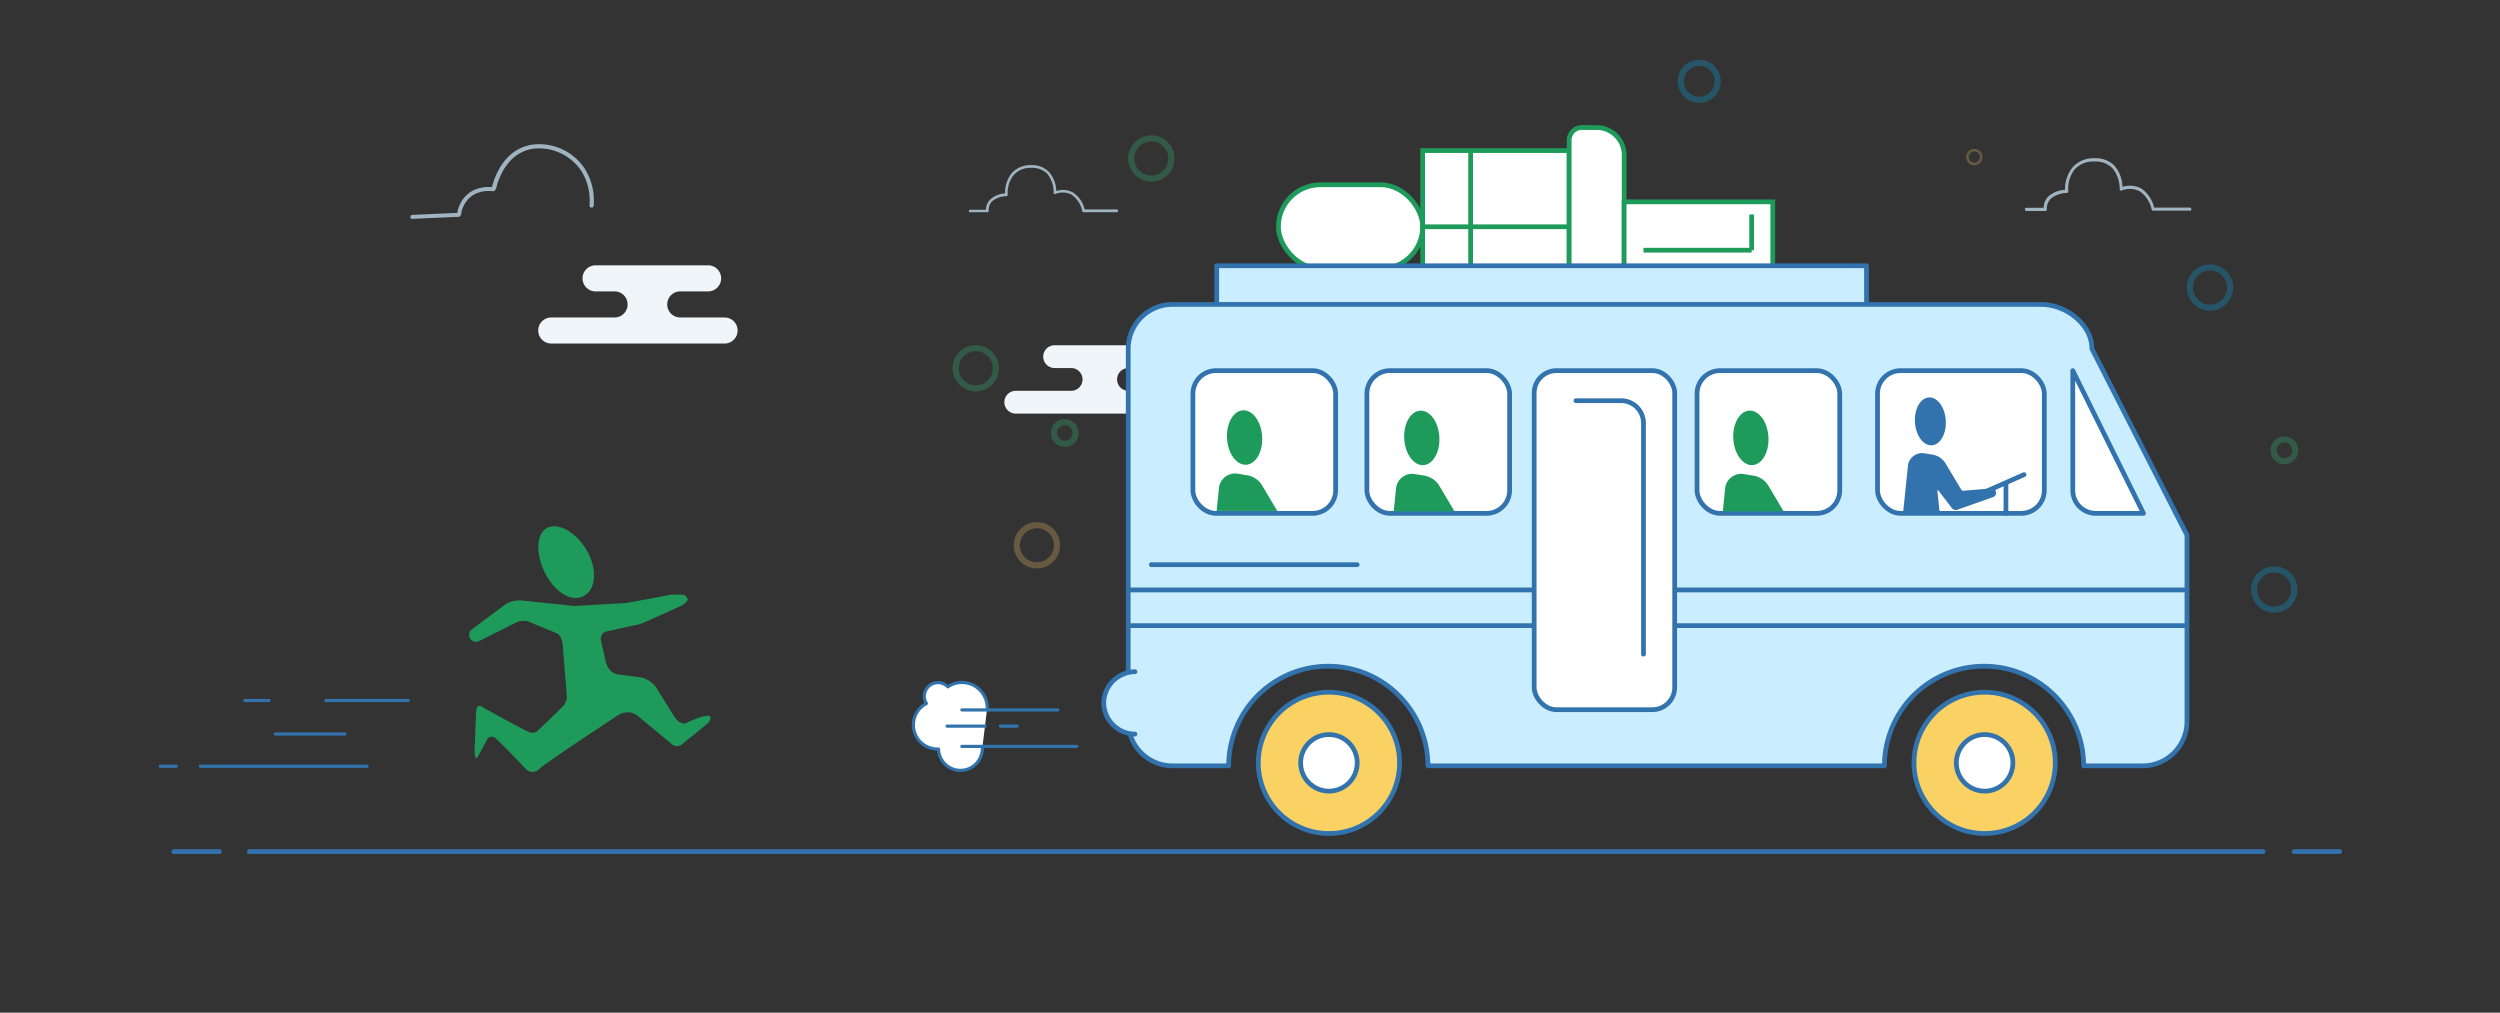 <svg id="Layer_1" data-name="Layer 1" xmlns="http://www.w3.org/2000/svg" xmlns:xlink="http://www.w3.org/1999/xlink" viewBox="0 0 395 160"><rect x="0" y="0" width="395" height="160" fill="#333333" stroke="none"/><defs><style>.cls-1,.cls-13,.cls-21{fill:none;}.cls-12,.cls-2,.cls-20{fill:#fff;}.cls-2{stroke:#1e9b5a;stroke-miterlimit:10;}.cls-11,.cls-12,.cls-13,.cls-2,.cls-3{stroke-width:0.75px;}.cls-3{fill:#caedff;}.cls-11,.cls-12,.cls-13,.cls-20,.cls-21,.cls-3{stroke:#3273ad;stroke-linecap:round;stroke-linejoin:round;}.cls-4{fill:#eff5f8;}.cls-5{opacity:0.7;}.cls-6{fill:#cdebfc;}.cls-7{opacity:0.3;}.cls-8{fill:#0aa5e3;}.cls-9{fill:#32b475;}.cls-10{fill:#e3b462;}.cls-11{fill:#fad264;}.cls-14{fill:#1e9b5a;}.cls-15{clip-path:url(#clip-path);}.cls-16{clip-path:url(#clip-path-2);}.cls-17{clip-path:url(#clip-path-3);}.cls-18{clip-path:url(#clip-path-4);}.cls-19{fill:#3273ad;}.cls-20,.cls-21{stroke-width:0.5px;}</style><clipPath id="clip-path"><rect class="cls-1" x="188.48" y="58.18" width="22.55" height="22.55" rx="3.64" ry="3.64"/></clipPath><clipPath id="clip-path-2"><rect class="cls-1" x="216.48" y="58.25" width="22.55" height="22.55" rx="3.64" ry="3.64"/></clipPath><clipPath id="clip-path-3"><rect class="cls-1" x="268.48" y="58.25" width="22.55" height="22.55" rx="3.64" ry="3.64"/></clipPath><clipPath id="clip-path-4"><rect class="cls-1" x="298.48" y="58.56" width="22.55" height="22.55" rx="3.64" ry="3.64"/></clipPath></defs><title>you-are-late-icon</title><rect class="cls-2" x="201.99" y="29.19" width="22.79" height="13.27" rx="6.64" ry="6.64"/><rect class="cls-2" x="224.78" y="23.79" width="23.14" height="18.68"/><path class="cls-2" d="M249.92,20.15h2.35a4.35,4.35,0,0,1,4.35,4.35v18a0,0,0,0,1,0,0h-8.69a0,0,0,0,1,0,0V22.15A2,2,0,0,1,249.92,20.15Z"/><rect class="cls-2" x="256.61" y="31.89" width="23.49" height="10.57"/><line class="cls-2" x1="232.36" y1="23.79" x2="232.36" y2="42.46"/><line class="cls-2" x1="224.78" y1="35.83" x2="247.92" y2="35.83"/><line class="cls-2" x1="259.67" y1="39.53" x2="276.76" y2="39.53"/><line class="cls-2" x1="276.76" y1="33.89" x2="276.76" y2="39.53"/><rect class="cls-3" x="192.24" y="41.99" width="102.67" height="12.92"/><path class="cls-4" d="M87.07,54.28h27.41a2.06,2.06,0,1,0,0-4.12h-7a2.06,2.06,0,1,1,0-4.12h4.4a2.06,2.06,0,1,0,0-4.12H94.1a2.06,2.06,0,1,0,0,4.12h3a2.06,2.06,0,1,1,0,4.12h-10a2.06,2.06,0,1,0,0,4.12Z"/><path class="cls-4" d="M160.48,65.35h24a1.8,1.8,0,0,0,0-3.6H178.3a1.8,1.8,0,0,1,0-3.6h3.85a1.8,1.8,0,0,0,0-3.6H166.63a1.8,1.8,0,0,0,0,3.6h2.61a1.8,1.8,0,1,1,0,3.6h-8.75a1.8,1.8,0,0,0,0,3.6Z"/><g class="cls-5"><path class="cls-6" d="M65.14,34.58h0l7-.31a.81.81,0,0,0,.51-.07.84.84,0,0,0,.25-.6s0-.09,0-.11a6.06,6.06,0,0,1,.24-.69,4.58,4.58,0,0,1,.62-1.08,3.88,3.88,0,0,1,1.63-1.21A4.8,4.8,0,0,1,77,30.18a5.2,5.2,0,0,1,.58,0,.87.87,0,0,0,.47,0c.24-.09.33-.36.5-1,0-.1,0-.19.06-.23a12.51,12.51,0,0,1,.67-1.59,8.28,8.28,0,0,1,1.59-2.2,6.11,6.11,0,0,1,3.62-1.69A8.06,8.06,0,0,1,91.84,27a8.78,8.78,0,0,1,1.3,5.44.33.33,0,0,0,.66.07,9.46,9.46,0,0,0-1.41-5.86,8.62,8.62,0,0,0-8-3.83,6.76,6.76,0,0,0-4,1.87,8.92,8.92,0,0,0-1.72,2.37,13.12,13.12,0,0,0-.71,1.68c0,.06,0,.16-.08.29s-.09.36-.14.52l-.13,0a6.24,6.24,0,0,0-.65,0,5.48,5.48,0,0,0-1.79.36,4.55,4.55,0,0,0-1.91,1.42,5.22,5.22,0,0,0-.71,1.23,6.76,6.76,0,0,0-.26.77s0,.11,0,.19l0,.12h-.12l-7,.31a.33.33,0,0,0,0,.66Z"/></g><g class="cls-5"><path class="cls-6" d="M320.17,33.34h3a.24.24,0,0,0,.24-.25,2.18,2.18,0,0,1,.58-1.67,4.06,4.06,0,0,1,2.56-.93.27.27,0,0,0,.18-.08.24.24,0,0,0,.06-.19,5,5,0,0,1,1-3.45A4,4,0,0,1,331,25.52a3.68,3.68,0,0,1,2.76,1.05,5.12,5.12,0,0,1,1.15,3.34.24.24,0,0,0,.1.2.25.25,0,0,0,.22,0,3.4,3.4,0,0,1,2.87.13,4.72,4.72,0,0,1,1.86,2.85.24.24,0,0,0,.24.2H346a.24.24,0,1,0,0-.49h-5.65a5,5,0,0,0-2-3,3.72,3.72,0,0,0-3-.27,5.34,5.34,0,0,0-1.28-3.36A4.14,4.14,0,0,0,331,25a4.46,4.46,0,0,0-3.51,1.41A5.48,5.48,0,0,0,326.27,30a4.25,4.25,0,0,0-2.65,1.06,2.59,2.59,0,0,0-.72,1.77h-2.73a.24.24,0,1,0,0,.49Z"/></g><g class="cls-5"><path class="cls-6" d="M153.3,33.53H156a.22.22,0,0,0,.22-.23,2,2,0,0,1,.52-1.49A3.64,3.64,0,0,1,159,31a.24.24,0,0,0,.17-.07.22.22,0,0,0,.05-.17,4.51,4.51,0,0,1,.94-3.1A3.57,3.57,0,0,1,163,26.52a3.3,3.3,0,0,1,2.47.95,4.59,4.59,0,0,1,1,3,.22.22,0,0,0,.09.18.22.22,0,0,0,.2,0,3,3,0,0,1,2.57.12A4.23,4.23,0,0,1,171,33.35a.22.22,0,0,0,.21.18h5.23a.22.22,0,1,0,0-.44h-5.06a4.47,4.47,0,0,0-1.83-2.67,3.34,3.34,0,0,0-2.65-.24,4.78,4.78,0,0,0-1.15-3A3.71,3.71,0,0,0,163,26.09a4,4,0,0,0-3.14,1.26,4.91,4.91,0,0,0-1.06,3.2,3.81,3.81,0,0,0-2.37,1,2.32,2.32,0,0,0-.65,1.59H153.3a.22.22,0,0,0,0,.44Z"/></g><g class="cls-7"><path class="cls-8" d="M349.18,49.1a3.66,3.66,0,1,1,3.66-3.66A3.66,3.66,0,0,1,349.18,49.1Zm0-6.35a2.69,2.69,0,1,0,2.69,2.69A2.69,2.69,0,0,0,349.18,42.75Z"/><path class="cls-9" d="M154.18,61.84a3.66,3.66,0,1,1,3.66-3.66A3.66,3.66,0,0,1,154.18,61.84Zm0-6.35a2.69,2.69,0,1,0,2.69,2.69A2.69,2.69,0,0,0,154.18,55.49Z"/><path class="cls-9" d="M181.91,28.7A3.66,3.66,0,1,1,185.57,25,3.66,3.66,0,0,1,181.91,28.7Zm0-6.35A2.69,2.69,0,1,0,184.6,25,2.69,2.69,0,0,0,181.91,22.35Z"/><path class="cls-9" d="M360.93,73.36a2.2,2.2,0,1,1,2.2-2.2A2.21,2.21,0,0,1,360.93,73.36Zm0-3.44a1.23,1.23,0,1,0,1.23,1.23A1.23,1.23,0,0,0,360.93,69.92Z"/><path class="cls-9" d="M168.24,70.62a2.2,2.2,0,1,1,2.2-2.2A2.21,2.21,0,0,1,168.24,70.62Zm0-3.44a1.23,1.23,0,1,0,1.23,1.23A1.23,1.23,0,0,0,168.24,67.18Z"/><path class="cls-10" d="M311.94,26.12a1.3,1.3,0,1,1,1.3-1.3A1.3,1.3,0,0,1,311.94,26.12Zm0-2.19a.89.89,0,1,0,.89.89A.89.89,0,0,0,311.94,23.93Z"/><path class="cls-8" d="M359.3,89.48A3.66,3.66,0,1,0,363,93.14,3.66,3.66,0,0,0,359.3,89.48Zm0,6.35A2.69,2.69,0,1,1,362,93.14,2.69,2.69,0,0,1,359.3,95.83Z"/><path class="cls-10" d="M163.83,89.81a3.66,3.66,0,1,1,3.66-3.66A3.66,3.66,0,0,1,163.83,89.81Zm0-6.35a2.69,2.69,0,1,0,2.69,2.69A2.69,2.69,0,0,0,163.83,83.46Z"/><path class="cls-8" d="M268.48,16.24a3.4,3.4,0,1,1,3.4-3.4A3.4,3.4,0,0,1,268.48,16.24Zm0-5.82a2.43,2.43,0,1,0,2.43,2.43A2.43,2.43,0,0,0,268.48,10.42Z"/></g><path class="cls-3" d="M330.52,55.1c0-3.86-4.13-7-8-7H185.26a7,7,0,0,0-7,7V114a7,7,0,0,0,7,7h8.87v0a15.74,15.74,0,1,1,31.48,0v0h72.13v0a15.74,15.74,0,1,1,31.48,0v0h9.32a7,7,0,0,0,7-7V84.54Z"/><circle class="cls-11" cx="313.57" cy="120.53" r="11.16"/><circle class="cls-12" cx="313.57" cy="120.53" r="4.47"/><circle class="cls-11" cx="209.97" cy="120.53" r="11.16"/><circle class="cls-12" cx="209.97" cy="120.53" r="4.47"/><rect class="cls-12" x="296.65" y="58.56" width="26.35" height="22.55" rx="3.64" ry="3.64"/><rect class="cls-12" x="188.48" y="58.56" width="22.55" height="22.55" rx="3.64" ry="3.64"/><rect class="cls-12" x="215.97" y="58.56" width="22.55" height="22.55" rx="3.64" ry="3.64"/><rect class="cls-12" x="268.13" y="58.56" width="22.55" height="22.55" rx="3.64" ry="3.64"/><line class="cls-13" x1="181.91" y1="89.22" x2="214.43" y2="89.22"/><line class="cls-13" x1="178.26" y1="93.21" x2="345.52" y2="93.21"/><line class="cls-13" x1="178.26" y1="98.85" x2="345.52" y2="98.85"/><rect class="cls-12" x="242.4" y="58.56" width="22.2" height="53.57" rx="3.52" ry="3.52"/><path class="cls-13" d="M249,63.31h7.15a3.53,3.53,0,0,1,3.52,3.52v36.52"/><path class="cls-14" d="M91.2,94.47c-2.09.22-4.58-2.11-5.66-5.32s-.33-6,2-6,5.09,2.66,6,5.72S93.32,94.29,91.2,94.47Z"/><path class="cls-14" d="M88.89,101.72c-.17-1.45-1-1.7-1-1.7s-3.29-1.32-4.18-1.74a2.81,2.81,0,0,0-2,0l-6,3a1.09,1.09,0,0,1-1.43-.41h0a1.09,1.09,0,0,1,.28-1.44l5.28-3.93a4.18,4.18,0,0,1,2.54-.63l6.42.67,1.92.2.11,0,8.09-.46,0,0c.59-.12,4.85-.86,6.92-1.31l.42,0h0l.17,0a6.29,6.29,0,0,1,1.42,0,.94.94,0,0,1,.77.58c.2.69-1.36,1.34-1.36,1.34h0c-2,.89-5,2.27-5.57,2.49a6,6,0,0,1-1.48.42l-4.52,1a1.18,1.18,0,0,0-.53.39,1.37,1.37,0,0,0-.2,1.07l.06.24h0l.74,3.24c.58,1.73,1.8,1.8,1.8,1.8l3.63.48a4,4,0,0,1,2.5,1.63l2.87,4.61c.19.29,1,1.38,1.93.94s5-2.27,3.44,0c-.2.18-2.88,2.36-3.24,2.62l-.09.06-.6.52a1.51,1.51,0,0,1-1.21.5,2,2,0,0,1-.71-.39l-5-4.13a2.65,2.65,0,0,0-3.42-.38s-11,7.22-12.38,8.42a1.47,1.47,0,0,1-2.33-.07s-3.66-3.85-4.56-4.62-1.39.06-1.39.06l-1.55,2.85c-.53.71-.45-1.5-.45-1.5l.22-5.58c.12-1.75,1.11-.78,1.11-.78s6.47,3.61,7.24,3.87a1.31,1.31,0,0,0,1.13,0l.05,0s3.16-3,4-3.87a2.24,2.24,0,0,0,.82-1.66Z"/><path class="cls-3" d="M179.32,106.13h0a5,5,0,0,0-4.93,4.93h0a5,5,0,0,0,4.93,4.93h0"/><path class="cls-12" d="M338.67,81.11h-7.53a3.64,3.64,0,0,1-3.64-3.64V58.56Z"/><line class="cls-13" x1="316.94" y1="76.56" x2="316.94" y2="81.11"/><line class="cls-13" x1="319.8" y1="74.99" x2="313.44" y2="77.8"/><g class="cls-15"><path class="cls-14" d="M191.31,89.65a2.16,2.16,0,0,0,2.14,2.44l8.77.3a.56.56,0,0,1,.54.63l-.83,9.24a.66.66,0,0,0,.52.71l4.92.36a.39.39,0,0,0,.34-.66l-3-1.05a.56.56,0,0,1-.15-.55l2.3-9.85a2.15,2.15,0,0,0-1.75-2.69l-6.57-.84-.65-6.06a.11.11,0,0,1,.2-.06l2.41,3.15a.87.87,0,0,0,1,.3l6.43-2.29a.8.8,0,0,0,.44-1.13h0a.8.8,0,0,0-.77-.42l-4.92.41a.46.46,0,0,1-.5-.24l-2.71-4.56A3.43,3.43,0,0,0,197,75.08c-.88-.15-1.73-.27-1.73-.27a2.58,2.58,0,0,0-2.66,2.14Z"/><ellipse class="cls-14" cx="196.64" cy="69.13" rx="2.78" ry="4.31" transform="translate(-3.85 12.13) rotate(-3.5)"/></g><g class="cls-16"><path class="cls-14" d="M219.31,89.71a2.16,2.16,0,0,0,2.14,2.44l8.77.3a.56.56,0,0,1,.54.63l-.83,9.24a.66.66,0,0,0,.52.71l4.92.36a.39.39,0,0,0,.34-.66l-3-1.05a.56.56,0,0,1-.15-.55l2.3-9.85a2.15,2.15,0,0,0-1.75-2.69l-6.57-.84-.65-6.06a.11.11,0,0,1,.2-.06l2.41,3.15a.87.87,0,0,0,1,.3l6.43-2.29a.8.8,0,0,0,.44-1.13h0a.8.8,0,0,0-.77-.42l-4.92.41a.46.46,0,0,1-.5-.24l-2.71-4.56A3.43,3.43,0,0,0,225,75.14c-.88-.15-1.73-.27-1.73-.27A2.58,2.58,0,0,0,220.59,77Z"/><ellipse class="cls-14" cx="224.64" cy="69.19" rx="2.78" ry="4.31" transform="translate(-3.8 13.84) rotate(-3.5)"/></g><g class="cls-17"><path class="cls-14" d="M271.31,89.71a2.16,2.16,0,0,0,2.14,2.44l8.77.3a.56.56,0,0,1,.54.63l-.83,9.24a.66.66,0,0,0,.52.71l4.92.36a.39.39,0,0,0,.34-.66l-3-1.05a.56.56,0,0,1-.15-.55l2.3-9.85a2.15,2.15,0,0,0-1.75-2.69l-6.57-.84-.65-6.06a.11.11,0,0,1,.2-.06l2.41,3.15a.87.87,0,0,0,1,.3l6.43-2.29a.8.8,0,0,0,.44-1.13h0a.8.8,0,0,0-.77-.42l-4.92.41a.46.46,0,0,1-.5-.24l-2.71-4.56A3.43,3.43,0,0,0,277,75.14c-.88-.15-1.73-.27-1.73-.27A2.58,2.58,0,0,0,272.59,77Z"/><ellipse class="cls-14" cx="276.64" cy="69.19" rx="2.78" ry="4.31" transform="translate(-3.71 17.01) rotate(-3.5)"/></g><g class="cls-18"><path class="cls-19" d="M300.31,84.66a1.9,1.9,0,0,0,1.88,2.14l7.72.26a.49.49,0,0,1,.48.55l-.73,8.14a.58.58,0,0,0,.46.63l4.33.31a.34.34,0,0,0,.3-.58l-2.67-.93a.49.49,0,0,1-.14-.49L314,86a1.9,1.9,0,0,0-1.54-2.37l-5.79-.74-.57-5.33a.1.1,0,0,1,.17-.06l2.12,2.77a.77.77,0,0,0,.86.27l5.66-2a.7.7,0,0,0,.39-1h0a.7.7,0,0,0-.68-.37l-4.33.36a.41.41,0,0,1-.44-.21l-2.39-4a3,3,0,0,0-2.12-1.49c-.78-.13-1.53-.24-1.53-.24a2.27,2.27,0,0,0-2.34,1.88Z"/><ellipse class="cls-19" cx="305" cy="66.59" rx="2.44" ry="3.79" transform="translate(-3.5 18.73) rotate(-3.5)"/></g><path class="cls-20" d="M155.21,118.16a3.46,3.46,0,0,1-6.92.19l-.16,0a3.81,3.81,0,0,1-1.76-7.19,2.16,2.16,0,0,1,3.39-2.64,3.91,3.91,0,0,1,2.22-.69,4,4,0,0,1,4,4"/><line class="cls-20" x1="170.13" y1="117.93" x2="151.97" y2="117.93"/><line class="cls-20" x1="151.97" y1="112.17" x2="167.13" y2="112.17"/><line class="cls-21" x1="149.63" y1="114.73" x2="155.66" y2="114.73"/><line class="cls-21" x1="158.07" y1="114.73" x2="160.71" y2="114.73"/><line class="cls-21" x1="43.5" y1="115.97" x2="54.5" y2="115.97"/><line class="cls-21" x1="51.5" y1="110.68" x2="64.5" y2="110.68"/><line class="cls-21" x1="42.5" y1="110.68" x2="38.67" y2="110.68"/><line class="cls-21" x1="31.67" y1="121.07" x2="58" y2="121.07"/><line class="cls-21" x1="25.33" y1="121.07" x2="27.83" y2="121.07"/><line class="cls-13" x1="39.39" y1="134.55" x2="357.57" y2="134.55"/><line class="cls-13" x1="27.48" y1="134.55" x2="34.67" y2="134.55"/><line class="cls-13" x1="362.48" y1="134.55" x2="369.67" y2="134.55"/></svg>